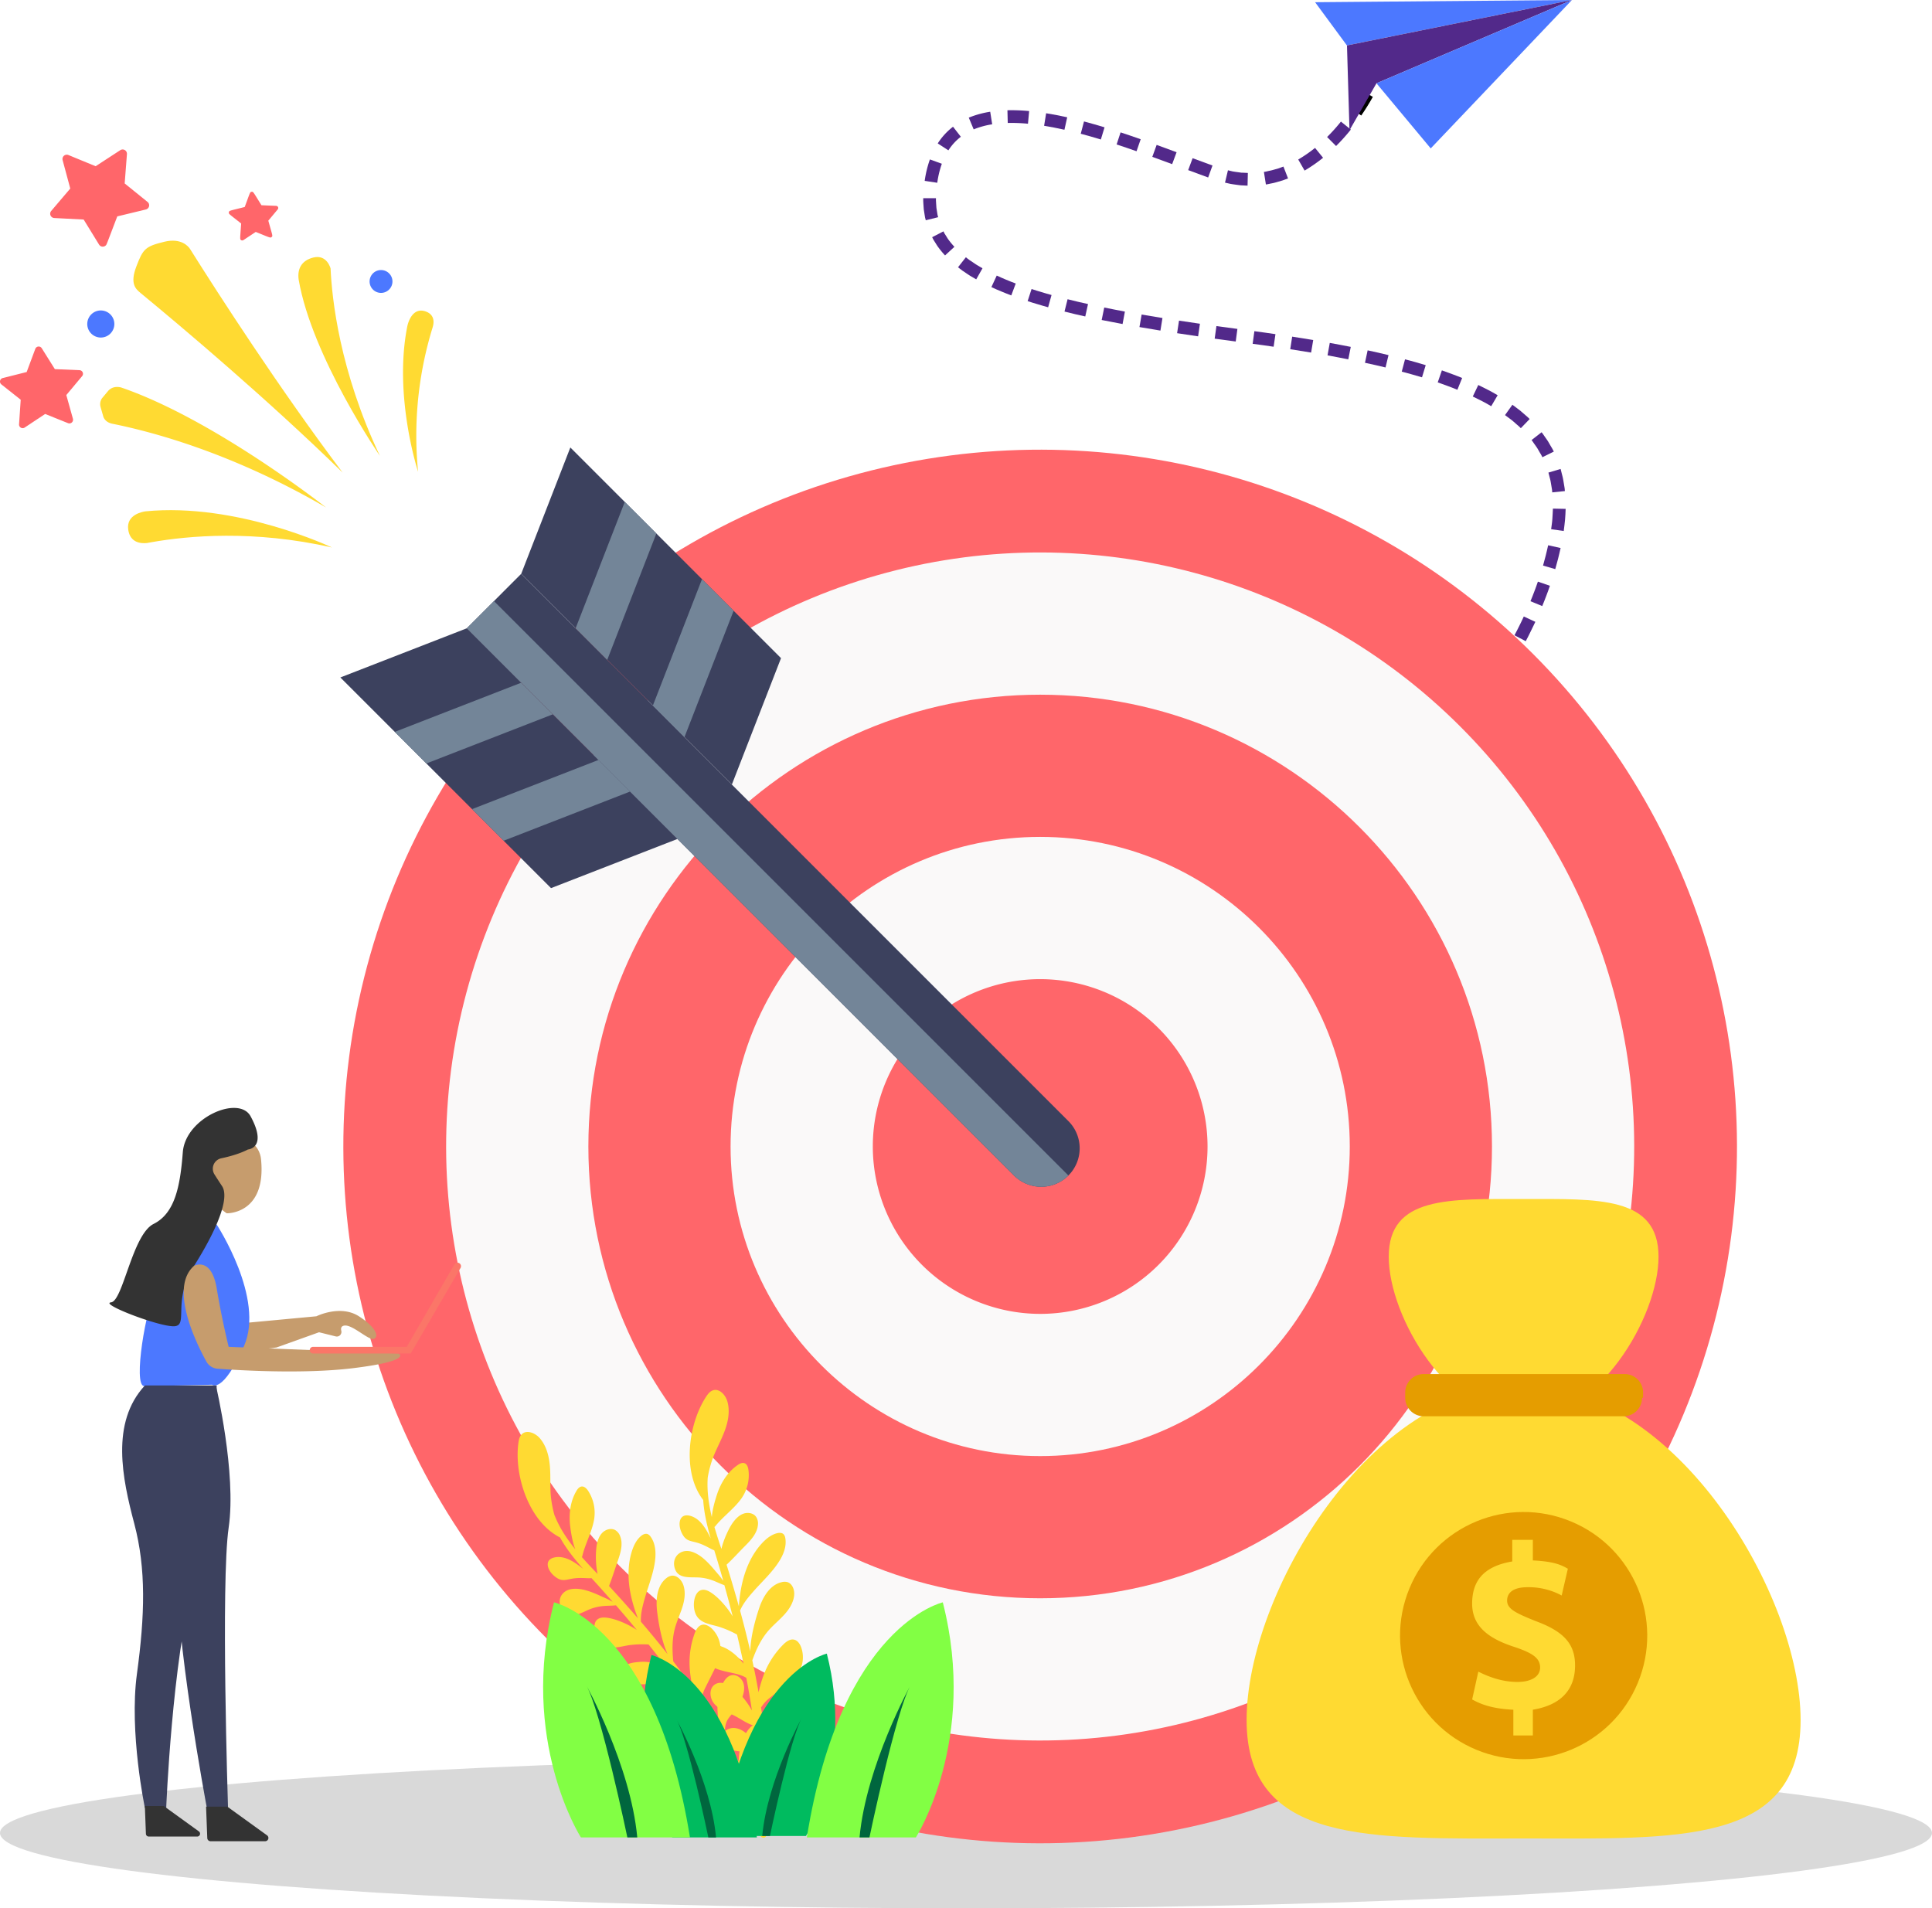 <svg id="Layer_1" data-name="Layer 1" xmlns="http://www.w3.org/2000/svg" viewBox="0 0 1396.77 1379.67"><defs><style>.cls-1{opacity:0.15;}.cls-2{fill:none;}.cls-3,.cls-6{fill:#52298a;}.cls-3,.cls-4{fill-rule:evenodd;}.cls-5{fill:#4c78ff;}.cls-7{fill:#ff666a;}.cls-8{fill:#faf9f9;}.cls-9{fill:#3c415e;}.cls-10{fill:#738598;}.cls-11{fill:#c69c6d;}.cls-12{fill:#333;}.cls-13{fill:#fb7668;}.cls-14{fill:#ffda32;}.cls-15{fill:#e59d00;}.cls-16{fill:#00bb5f;}.cls-17{fill:#00663e;}.cls-18{fill:#82ff44;}</style></defs><title>focus-concept</title><ellipse class="cls-1" cx="698.38" cy="1325.21" rx="698.38" ry="54.46"/><path class="cls-2" d="M2948.8,1185.17l1.57-1.45,1.23-1.15,2.27-2.19c1.48-1.44,2.89-2.85,4.3-4.27,2.79-2.83,5.49-5.66,8.13-8.51,5.29-5.7,10.36-11.49,15.28-17.42a434,434,0,0,0,27.61-37.13l-76.66-50.73a344,344,0,0,1-21.68,29.13c-3.87,4.67-7.88,9.24-11.95,13.63-2,2.2-4.1,4.35-6.14,6.43l-3,3-1.45,1.4-1,.91Z" transform="translate(-1890.23 -597.94)"/><path class="cls-3" d="M2955.91,1103.27l7.37,5.5c3.09-4.17,6.13-8.38,9.06-12.67l-7.58-5.2C2961.9,1095.08,2958.93,1099.19,2955.91,1103.27Z" transform="translate(-1890.23 -597.94)"/><path class="cls-4" d="M2938.82,1124.51l6.95,6c3.41-3.92,6.7-7.93,9.95-12l-7.19-5.74C2945.36,1116.77,2942.14,1120.68,2938.82,1124.51Z" transform="translate(-1890.23 -597.94)"/><path class="cls-4" d="M2920.31,1144.36l6.44,6.56c3.73-3.67,7.33-7.42,10.86-11.24l-6.76-6.23C2927.41,1137.16,2923.91,1140.82,2920.31,1144.36Z" transform="translate(-1890.23 -597.94)"/><path class="cls-2" d="M3009.19,1113.05a377.65,377.65,0,0,0,23.5-40.7,313.76,313.76,0,0,0,18.18-44.67l-87.59-27.91c-6.78,21.34-17.52,42.5-30.75,62.55Z" transform="translate(-1890.23 -597.94)"/><path class="cls-3" d="M2996.71,1032.61l8.5,3.51c1.05-2.39,1.92-4.86,2.88-7.29s1.81-4.9,2.67-7.38l-8.69-3c-.83,2.38-1.64,4.77-2.57,7.12S2997.73,1030.3,2996.71,1032.61Z" transform="translate(-1890.23 -597.94)"/><path class="cls-3" d="M2985.15,1057.22l8.14,4.29c1.21-2.31,2.43-4.61,3.55-7s2.33-4.67,3.39-7l-8.34-3.87c-1,2.31-2.18,4.56-3.28,6.84S2986.33,1055,2985.15,1057.22Z" transform="translate(-1890.23 -597.94)"/><polygon class="cls-3" points="1081.29 482.75 1089.05 487.69 1093.16 481.06 1097.13 474.35 1089.16 469.76 1085.3 476.3 1081.29 482.75"/><path class="cls-2" d="M3050.87,1027.68c1.22-3.91,2.45-7.81,3.48-11.81.53-2,1.08-4,1.59-6l1.39-6.06c1-3.91,1.72-8.48,2.5-12.8.43-2.14.65-4.5,1-6.76s.6-4.52.78-6.88l.44-7.16c.05-1.21.16-2.35.14-3.61v-3.73l-.05-3.72c0-1.25,0-2.47-.13-3.77q-.3-3.85-.66-7.71c-.06-.64-.11-1.28-.19-1.93l-.31-2-.64-3.95-.69-3.94c-.24-1.32-.62-2.66-.94-4-.69-2.65-1.32-5.3-2.14-7.94s-1.82-5.28-2.79-7.9L2968,949.51a17.61,17.61,0,0,0,.67,1.84c.2.64.3,1.36.51,2a9,9,0,0,1,.28,1c0,.39.1.77.16,1.15s.13.77.2,1.15l.12.57c0,.2,0,.43,0,.64.05.86.12,1.72.22,2.58a9,9,0,0,1,0,1.39v1.44l0,1.43a13.88,13.88,0,0,1-.08,1.55q-.12,1.58-.18,3.15c-.07,1.07-.29,2.25-.41,3.37s-.19,2.23-.47,3.47l-.66,3.61c-.12.63-.17,1.16-.35,1.86l-.47,2-.91,4c-.33,1.33-.72,2.66-1.07,4-.67,2.67-1.53,5.33-2.35,8Z" transform="translate(-1890.23 -597.94)"/><path class="cls-3" d="M3012.44,953.92l9.15-.94-.18-2-.33-2-.67-4a37.6,37.6,0,0,0-.91-4l-1-4-8.81,2.63.91,3.56a31.08,31.08,0,0,1,.81,3.59l.61,3.63.3,1.82Z" transform="translate(-1890.23 -597.94)"/><path class="cls-3" d="M3011.65,980.54l9.1,1.31c.31-2.65.7-5.28.94-8s.36-5.35.44-8l-9.2-.19c-.07,2.48-.27,5-.4,7.44S3011.94,978.06,3011.65,980.54Z" transform="translate(-1890.23 -597.94)"/><path class="cls-3" d="M3005.8,1006.84l8.83,2.56,2.06-7.59c.67-2.53,1.19-5.11,1.8-7.66l-9-2c-.59,2.45-1.08,4.92-1.73,7.36Z" transform="translate(-1890.23 -597.94)"/><path class="cls-2" d="M3053.59,916.07A124.47,124.47,0,0,0,3037.27,887c-1.66-2.15-3.4-4.17-5.13-6.23-.88-1-1.73-2.08-2.64-3l-2.72-2.79L3024,872.2c-.92-.93-1.85-1.84-2.79-2.64-1.88-1.66-3.78-3.3-5.68-4.93-.48-.4-.95-.83-1.43-1.2l-1.44-1.1-2.89-2.18c-1.92-1.43-3.87-3-5.8-4.18l-5.82-3.82-1.46-.95-1.44-.84-2.91-1.69c-1.93-1.1-3.88-2.28-5.81-3.29l-5.77-3-2.9-1.47c-1-.47-1.9-.88-2.86-1.32L2969.3,837l-36.89,84.21,3.68,1.67c.61.28,1.24.55,1.83.84l1.7.88,3.42,1.74c1.13.58,2.11,1.21,3.17,1.81l1.57.89.79.45.7.47,2.81,1.84a30.52,30.52,0,0,1,2.57,1.87l1.24.92.63.45c.2.15.35.32.53.47.7.63,1.4,1.24,2.12,1.84a7,7,0,0,1,1,.91l.88.91.91.87a11.53,11.53,0,0,1,.73.9c.46.59,1,1.14,1.46,1.71a32.29,32.29,0,0,1,3.84,6.83Z" transform="translate(-1890.23 -597.94)"/><path class="cls-3" d="M2968.32,891.62l4.66-7.93c-4.56-2.74-9.28-5.1-14-7.4L2955,884.6C2959.54,886.8,2964,889,2968.32,891.62Z" transform="translate(-1890.23 -597.94)"/><path class="cls-3" d="M2989.74,907.51l6.38-6.62a38.8,38.8,0,0,0-3-2.75l-3.07-2.66c-1-.92-2.12-1.66-3.18-2.49l-3.22-2.42-5.35,7.47,3,2.24c1,.76,2,1.45,2.93,2.29L2987,905A30.88,30.88,0,0,1,2989.74,907.51Z" transform="translate(-1890.23 -597.94)"/><path class="cls-3" d="M3005.32,928.51l8.25-4.07a32.71,32.71,0,0,0-2-3.65l-2.07-3.59c-.72-1.17-1.56-2.27-2.34-3.41s-1.55-2.28-2.41-3.34l-7.25,5.65c.77.95,1.42,2,2.14,3s1.44,2,2.08,3l1.83,3.18A27,27,0,0,1,3005.32,928.51Z" transform="translate(-1890.23 -597.94)"/><path class="cls-2" d="M2969.3,837a349,349,0,0,0-44.8-15.77c-14.66-4.16-29.11-7.52-43.44-10.5l-18.59,90c12.63,2.63,25,5.53,36.85,8.89a257.85,257.85,0,0,1,33.09,11.56Z" transform="translate(-1890.23 -597.94)"/><path class="cls-3" d="M2891.92,863.61l2.16-8.93c-5-1.26-10-2.34-15.09-3.45l-1.93,9C2882,861.31,2887,862.37,2891.92,863.61Z" transform="translate(-1890.23 -597.94)"/><path class="cls-3" d="M2918.29,870.74l2.68-8.8-7.46-2.2c-2.49-.75-5-1.35-7.5-2l-2.36,8.88c2.44.68,4.92,1.27,7.34,2Z" transform="translate(-1890.23 -597.94)"/><path class="cls-3" d="M2943.86,879.74l3.46-8.52c-4.83-2-9.76-3.73-14.66-5.51l-3,8.69C2934.42,876.14,2939.22,877.77,2943.86,879.74Z" transform="translate(-1890.23 -597.94)"/><path class="cls-2" d="M2881.06,810.76c-28.64-5.9-56.8-10.14-84.8-13.88l-12,91.15c26.58,3.54,52.92,7.55,78.23,12.76Z" transform="translate(-1890.23 -597.94)"/><polygon class="cls-3" points="920.79 250.68 922.11 241.58 914.49 240.48 906.87 239.44 905.63 248.56 913.22 249.58 920.79 250.68"/><path class="cls-3" d="M2838.12,852.84l1.52-9.06c-5.06-.9-10.14-1.64-15.21-2.45l-1.4,9.08C2828.06,851.22,2833.11,852,2838.12,852.84Z" transform="translate(-1890.23 -597.94)"/><path class="cls-3" d="M2865,857.73l1.79-9c-5.05-1.06-10.12-1.9-15.18-2.87l-1.62,9C2855,855.85,2860,856.69,2865,857.73Z" transform="translate(-1890.23 -597.94)"/><path class="cls-2" d="M2796.26,796.88l-20.18-2.72c-6.67-.94-13.35-1.86-20-2.87s-13.22-2-19.82-3.06-13.12-2.16-19.58-3.35l-16.26,90.48c7.08,1.31,14.1,2.44,21.14,3.62s14,2.24,21,3.24,13.95,2,20.91,3l20.76,2.8Z" transform="translate(-1890.23 -597.94)"/><polygon class="cls-3" points="838.95 239 840.42 229.92 825.36 227.4 823.79 236.46 838.95 239"/><polygon class="cls-3" points="866.19 243.16 867.51 234.06 852.39 231.81 851 240.89 866.19 243.16"/><path class="cls-3" d="M2783.62,844.84l1.21-9.11c-5-.69-10.12-1.33-15.16-2.05l-1.27,9.1C2773.47,843.51,2778.55,844.15,2783.62,844.84Z" transform="translate(-1890.23 -597.94)"/><path class="cls-2" d="M2716.7,784.88c-12.95-2.34-25.76-4.85-38.1-7.76a360.18,360.18,0,0,1-35.14-9.92L2613.28,854a450.8,450.8,0,0,0,44.31,12.58c14.47,3.41,28.7,6.19,42.85,8.74Z" transform="translate(-1890.23 -597.94)"/><path class="cls-3" d="M2648,820.09l2.46-8.86c-2.44-.63-4.83-1.4-7.25-2.1l-3.61-1.08-3.58-1.16-2.84,8.74,3.68,1.2,3.71,1.1C2643,818.65,2645.49,819.45,2648,820.09Z" transform="translate(-1890.23 -597.94)"/><polygon class="cls-3" points="784.61 228.79 786.6 219.82 779.19 218.14 771.83 216.34 769.6 225.26 777.09 227.09 784.61 228.79"/><path class="cls-3" d="M2701.81,832.21l1.68-9c-5-1-10-1.88-14.94-2.92l-1.84,9C2691.73,830.31,2696.78,831.23,2701.81,832.21Z" transform="translate(-1890.23 -597.94)"/><path class="cls-2" d="M2643.46,767.2c-5.32-1.92-10.59-3.87-15.12-6l-1.73-.79-.87-.39-.79-.41-3.14-1.62a13.88,13.88,0,0,1-1.45-.82l-1.39-.81-1.39-.8c-.44-.27-.79-.55-1.19-.81l-1.18-.79a8.88,8.88,0,0,1-1.11-.77c-.63-.52-1.27-1-1.93-1.49s-1-.93-1.49-1.35c-.12-.11-.27-.21-.37-.32l-.24-.3c-.17-.19-.34-.38-.52-.56a9.35,9.35,0,0,1-2-3l-86,32.44c.57,1.51,1.15,3,1.76,4.51s1.38,2.91,2.09,4.36,1.45,2.88,2.2,4.31,1.62,2.71,2.46,4.06,1.69,2.68,2.56,4,1.81,2.49,2.73,3.72a86.54,86.54,0,0,0,5.75,7l3,3.22,1.51,1.59c.51.51,1,.95,1.53,1.43,2,1.88,4.11,3.79,6.18,5.56s4.14,3.25,6.23,4.85c1.06.84,2.08,1.49,3.11,2.2l3.1,2.09c1,.69,2.09,1.41,3.11,2l3.06,1.81,3.07,1.8c1,.6,2.06,1.2,3,1.7l6,3.12,1.51.77,1.48.68,3,1.36c7.94,3.7,15.6,6.54,23.23,9.28Z" transform="translate(-1890.23 -597.94)"/><path class="cls-3" d="M2573.47,782.61l6.77-6.22a58.41,58.41,0,0,1-4.4-5.33c-.67-.93-1.22-1.93-1.84-2.88l-.92-1.44c-.26-.5-.5-1-.76-1.53l-8.17,4.22c.31.61.6,1.22.92,1.82l1.08,1.72c.73,1.14,1.41,2.32,2.2,3.41A65.46,65.46,0,0,0,2573.47,782.61Z" transform="translate(-1890.23 -597.94)"/><path class="cls-3" d="M2596,799.91l4.54-8c-2.07-1.25-4.24-2.4-6.19-3.8l-3-2c-1-.69-1.89-1.45-2.84-2.17l-5.67,7.24c1.06.8,2.08,1.65,3.16,2.41l3.28,2.21C2591.42,797.33,2593.73,798.56,2596,799.91Z" transform="translate(-1890.23 -597.94)"/><path class="cls-3" d="M2621.35,811.52l3.23-8.61c-2.37-.81-4.63-1.82-6.94-2.74s-4.55-2-6.8-3l-3.87,8.34c2.37,1.08,4.72,2.2,7.14,3.13S2618.9,810.68,2621.35,811.52Z" transform="translate(-1890.23 -597.94)"/><path class="cls-2" d="M2607.58,746.15a13,13,0,0,1-.65-4.37c.06-.66,0-1.25,0-2s.18-1.56.23-2.35a3.28,3.28,0,0,1,.08-.65l.13-.68.22-1.38.11-.69,0-.34.07-.27c.09-.35.16-.7.23-1.05a19.49,19.49,0,0,1,1-3,8.3,8.3,0,0,1,.41-.89s0,0,0,0l-46.32-79.43a90.75,90.75,0,0,0-29.88,28c-.94,1.44-1.86,2.9-2.76,4.36s-1.64,2.91-2.43,4.38-1.46,2.88-2.14,4.32-1.34,2.88-1.88,4.28a111.56,111.56,0,0,0-5.34,16.62l-.89,4-.21,1-.16.93-.32,1.86-.61,3.72-.29,1.86c-.1.61-.19,1.24-.25,1.92-.28,2.64-.52,5.28-.74,7.92s-.17,5.58-.21,8.36v2.1l.12,2.21.3,4.41a83.84,83.84,0,0,0,1.17,9c.27,1.52.47,3,.85,4.56s.76,3.08,1.17,4.61.81,3.07,1.3,4.59,1.08,3,1.65,4.56Z" transform="translate(-1890.23 -597.94)"/><path class="cls-3" d="M2568.18,701.63l7.71,5a38.59,38.59,0,0,1,9-9.81l-5.65-7.26A47.39,47.39,0,0,0,2568.18,701.63Z" transform="translate(-1890.23 -597.94)"/><path class="cls-3" d="M2558.75,728.7l9.09,1.38a69.73,69.73,0,0,1,3.31-13.75l-8.64-3.13A78.53,78.53,0,0,0,2558.75,728.7Z" transform="translate(-1890.23 -597.94)"/><path class="cls-3" d="M2559.55,757.18l8.93-2.21-.44-1.65-.27-1.7c-.18-1.14-.39-2.26-.54-3.41l-.23-3.47c0-.58-.11-1.15-.11-1.74l0-1.76-9.2,0,0,2c0,.67.08,1.34.11,2l.28,4c.18,1.34.42,2.67.62,4l.33,2Z" transform="translate(-1890.23 -597.94)"/><path class="cls-2" d="M2609.43,728.48s0,0,0,0,.09,0,.12-.05.18-.07.3-.12l.19-.09.26-.07a18.09,18.09,0,0,1,3.08-.74,45.89,45.89,0,0,1,4.86-.51c1.9-.08,4-.1,6.21,0a125.82,125.82,0,0,1,14.91,1.62c5.33.87,11,2.07,16.69,3.48L2678,642.71c-7.62-1.87-15.48-3.57-23.74-4.92a215,215,0,0,0-26.14-2.76c-4.64-.18-9.46-.18-14.44.05a135.2,135.2,0,0,0-15.65,1.69,109.89,109.89,0,0,0-17,4.22l-2.18.74-2.22.85c-1.48.58-2.93,1.13-4.47,1.85s-3,1.35-4.54,2.16-3.05,1.6-4.54,2.46Z" transform="translate(-1890.23 -597.94)"/><path class="cls-3" d="M2646.55,679.82l-1.46,9.07c4.91.79,9.81,1.76,14.69,2.85l2-9C2656.76,681.64,2651.68,680.64,2646.55,679.82Z" transform="translate(-1890.23 -597.94)"/><path class="cls-3" d="M2618.57,677.65l.23,9.19a123.77,123.77,0,0,1,14.62.55l.85-9.15A132.28,132.28,0,0,0,2618.57,677.65Z" transform="translate(-1890.23 -597.94)"/><path class="cls-3" d="M2590.62,683l3.55,8.48a59.28,59.28,0,0,1,13.38-3.67l-1.43-9.08A68.28,68.28,0,0,0,2590.62,683Z" transform="translate(-1890.23 -597.94)"/><path class="cls-2" d="M2656.06,732c11.51,2.83,23.52,6.53,35.76,10.69s24.72,8.78,37.59,13.57l32.09-86.15c-12.94-4.82-26.29-9.78-40.12-14.47s-28.15-9.17-43.39-12.92Z" transform="translate(-1890.23 -597.94)"/><polygon class="cls-3" points="836.22 104.76 833.08 113.4 847.43 118.67 850.63 110.06 836.22 104.76"/><path class="cls-3" d="M2700.37,693.65l-2.86,8.74q7.22,2.36,14.4,4.89l3-8.68Q2707.69,696.05,2700.37,693.65Z" transform="translate(-1890.23 -597.94)"/><path class="cls-3" d="M2673.93,685.75l-2.36,8.89q7.29,1.92,14.54,4.15l2.67-8.8Q2681.4,687.74,2673.93,685.75Z" transform="translate(-1890.23 -597.94)"/><path class="cls-2" d="M2729.41,756.25l19.72,7.3,2.55.92,1.29.46,1.89.62c2.53.81,5.07,1.61,7.61,2.37s5.32,1.28,8,1.87,5.46,1,8.24,1.38a115.53,115.53,0,0,0,34.26-.5,118.89,118.89,0,0,0,31.92-10.27l-39.95-82.81a26.84,26.84,0,0,1-7.24,2.42,23,23,0,0,1-6.88,0,34.33,34.33,0,0,1-4-.77c-.74-.27-1.49-.51-2.24-.73l-.57-.15-1.14-.41-2.31-.84-19-7Z" transform="translate(-1890.23 -597.94)"/><path class="cls-3" d="M2804,722.24l1.43,9.08c1.37-.18,2.72-.53,4.08-.79a37.28,37.28,0,0,0,4.05-1l4-1.17c1.3-.45,2.59-.95,3.88-1.43l-3.33-8.57c-1.15.42-2.29.87-3.44,1.28l-3.51,1a31.06,31.06,0,0,1-3.55.85C2806.42,721.77,2805.24,722.09,2804,722.24Z" transform="translate(-1890.23 -597.94)"/><path class="cls-3" d="M2778,721.05l-2.13,8.94,4,.9c1.35.27,2.73.4,4.1.61l2.05.27,1,.14,1,.05,4.15.21.22-9.19-3.65-.18-.92,0-.9-.13-1.82-.25c-1.2-.18-2.42-.29-3.62-.53Z" transform="translate(-1890.23 -597.94)"/><polygon class="cls-3" points="862.22 114.37 859.01 122.99 873.46 128.31 876.59 119.66 862.22 114.37"/><path class="cls-2" d="M2844.87,760.4a139,139,0,0,0,26.06-16.52,171.07,171.07,0,0,0,20.55-19.5,199.92,199.92,0,0,0,16.43-21.07c2.48-3.62,4.83-7.31,7.09-11.12.57-1,1.13-1.91,1.69-2.9s1.11-1.95,1.66-3,1.11-2.06,1.67-3.12l.88-1.71.48-1,.65-1.35-83.25-39,.13-.26,0,.07-.09.19-.31.59-.76,1.43c-.27.49-.56,1-.86,1.53s-.6,1-.92,1.57c-1.25,2.1-2.59,4.23-4,6.29a107.91,107.91,0,0,1-8.94,11.48c-6.19,7-12.72,12-18.06,14.54Z" transform="translate(-1890.23 -597.94)"/><path class="cls-4" d="M2866.8,676.24l7.57,5.22c3-4.37,5.8-8.85,8.4-13.5l-8-4.47C2872.29,667.85,2869.64,672.12,2866.8,676.24Z" transform="translate(-1890.23 -597.94)"/><path class="cls-3" d="M2849.68,697l6.49,6.51a141.06,141.06,0,0,0,10.67-11.89l-7.16-5.77A130.76,130.76,0,0,1,2849.68,697Z" transform="translate(-1890.23 -597.94)"/><path class="cls-3" d="M2828.81,713.27l4.6,8a112.18,112.18,0,0,0,13.36-9.26l-5.8-7.14A103.06,103.06,0,0,1,2828.81,713.27Z" transform="translate(-1890.23 -597.94)"/><path class="cls-5" d="M2841,599.54l23,31.24,162.64-32.84Z" transform="translate(-1890.23 -597.94)"/><path class="cls-6" d="M2865.87,692.1l-1.82-61.32,162.64-32.84-141.32,60.22Z" transform="translate(-1890.23 -597.94)"/><path class="cls-5" d="M2924.6,705.23l-39.23-47.07,141.33-60.22Z" transform="translate(-1890.23 -597.94)"/><circle class="cls-7" cx="2642.24" cy="1426.84" r="503.77" transform="translate(-2125.27 1688.31) rotate(-45)"/><circle class="cls-8" cx="2642.24" cy="1426.84" r="429.46" transform="translate(-2125.27 1688.31) rotate(-45)"/><path class="cls-7" d="M2642.24,1753.47c180.11,0,326.64-146.53,326.64-326.64s-146.53-326.64-326.64-326.64-326.64,146.53-326.64,326.64S2462.13,1753.47,2642.24,1753.47Z" transform="translate(-1890.23 -597.94)"/><path class="cls-8" d="M2642.24,1650.66c123.42,0,223.83-100.41,223.83-223.83S2765.66,1203,2642.24,1203s-223.83,100.41-223.83,223.83S2518.82,1650.66,2642.24,1650.66Z" transform="translate(-1890.23 -597.94)"/><path class="cls-7" d="M2642.24,1547.85a121,121,0,1,0-121-121A121.16,121.16,0,0,0,2642.24,1547.85Z" transform="translate(-1890.23 -597.94)"/><path class="cls-9" d="M2227.69,1052.19l395.62,395.62a27.82,27.82,0,0,0,39.34,0h0a27.81,27.81,0,0,0,0-39.34L2267,1012.85Z" transform="translate(-1890.23 -597.94)"/><path class="cls-10" d="M2227.69,1052.19l395.62,395.62a27.82,27.82,0,0,0,39.34,0h0l-415.29-415.29Z" transform="translate(-1890.23 -597.94)"/><polygon class="cls-9" points="564.65 475.83 412.34 323.52 376.8 414.9 529.11 567.21 564.65 475.83"/><polygon class="cls-10" points="530.38 441.56 507.53 418.71 472 510.1 494.84 532.94 530.38 441.56"/><polygon class="cls-10" points="474.53 385.71 451.69 362.87 416.15 454.25 439 477.1 474.53 385.71"/><polygon class="cls-9" points="337.46 454.25 489.76 606.56 398.38 642.09 246.07 489.79 337.46 454.25"/><polygon class="cls-10" points="376.8 493.6 399.65 516.44 308.27 551.98 285.42 529.13 376.8 493.6"/><polygon class="cls-10" points="432.65 549.44 455.5 572.29 364.11 607.83 341.27 584.98 432.65 549.44"/><path class="cls-11" d="M2046.9,1556.32l72.06-6.73s17.3-8.65,30.75,0,14.41,15.37,10.57,16.34-15.38-10.57-21.14-9.61c-2.27.37-2.6,1.94-2.18,3.7a3.34,3.34,0,0,1-4,4.12l-12.07-3-30.74,11-34.59,4.41Z" transform="translate(-1890.23 -597.94)"/><path class="cls-5" d="M2046.79,1483.13s35.18,53.49,19.81,88.08-23.06,27.86-23.06,27.86-40.36,1-49,1,1.92-59.57,7.68-66.29S2046.79,1483.13,2046.79,1483.13Z" transform="translate(-1890.23 -597.94)"/><path class="cls-11" d="M2054.11,1475.13s28.82.87,24.84-39a17.25,17.25,0,0,0-9.22-13.77c-3.94-2-9.19-2.87-15.62-.06-15.38,6.73-24,14.42-23.06,26S2054.11,1475.13,2054.11,1475.13Z" transform="translate(-1890.23 -597.94)"/><path class="cls-12" d="M2069.48,1429s14.41-1,1.92-24c-8.44-15.58-47.08,1-49,25.94s-5.77,44.2-21.14,51.89-22.1,55.72-30.74,56.68,33.62,17.3,45.15,17.3-1.44-17.78,14.9-43.72,25.94-49,20.17-57.65c-1.88-2.82-3.76-5.75-5.44-8.41a7.7,7.7,0,0,1,4.89-11.66C2056.2,1434.1,2063.59,1432.07,2069.48,1429Z" transform="translate(-1890.23 -597.94)"/><path class="cls-9" d="M2055.07,1904.61h-15.38s-24-127.79-21.13-176.79-7.88-127.43-7.88-127.43l35.74-.36s14.89,62.94,9.13,102.33S2055.07,1904.61,2055.07,1904.61Z" transform="translate(-1890.23 -597.94)"/><path class="cls-9" d="M2010.39,1905.09H1995s-11.53-54.77-5.77-97,6.73-75.9-1.92-108.57-17.29-73,7.69-99.93h51.88s-1.44,86-16.81,142.68S2010.39,1905.09,2010.39,1905.09Z" transform="translate(-1890.23 -597.94)"/><path class="cls-12" d="M2054.59,1904.13l28.73,20.75a2.34,2.34,0,0,1-1.37,4.23h-39.53a2.34,2.34,0,0,1-2.33-2.25l-.88-22.73Z" transform="translate(-1890.23 -597.94)"/><path class="cls-12" d="M2008.62,1903.65,2034,1922a2.06,2.06,0,0,1-1.21,3.74h-35a2.06,2.06,0,0,1-2.07-2l-.77-20.11Z" transform="translate(-1890.23 -597.94)"/><path class="cls-11" d="M2030.57,1513.08s12.49-6.73,16.33,16.33,8.65,42.28,8.65,42.28l123,4.8s10.09,5.29-32.67,10.57c-36,4.46-82.84,1.6-98.44.43a10,10,0,0,1-8-5.17C2031.84,1568.6,2012.42,1528.86,2030.57,1513.08Z" transform="translate(-1890.23 -597.94)"/><path class="cls-13" d="M2114.16,1574.09h0a2.4,2.4,0,0,1,2.4-2.4h67.74l34.44-59.58a2.55,2.55,0,0,1,3.16-1.09h0a2.55,2.55,0,0,1,1.26,3.66l-36,61.81h-70.62A2.39,2.39,0,0,1,2114.16,1574.09Z" transform="translate(-1890.23 -597.94)"/><path class="cls-14" d="M3192,1841.5c0,90.82-89.34,85.61-200.26,85.61s-200.26,4.47-200.26-85.61c0-90.83,89.33-242,200.26-242C3102.69,1600.29,3192,1751.42,3192,1841.5Z" transform="translate(-1890.23 -597.94)"/><path class="cls-14" d="M2894.24,1506.49c0-43.93,43.93-41.69,97.53-41.69s97.52-2.24,97.52,41.69-43.92,117.62-97.52,117.62S2894.24,1550.41,2894.24,1506.49Z" transform="translate(-1890.23 -597.94)"/><path class="cls-15" d="M3077.38,1608.48a13.35,13.35,0,0,1-13.4,13.4H2919.55a13.35,13.35,0,0,1-13.4-13.4v-3.72a13.34,13.34,0,0,1,13.4-13.4h145.18a13.34,13.34,0,0,1,13.4,13.4v3.72Z" transform="translate(-1890.23 -597.94)"/><circle class="cls-15" cx="2991.77" cy="1780.45" r="89.34" transform="translate(-1688.28 3265.19) rotate(-67.5)"/><path class="cls-14" d="M2984.32,1852.66v-18.61c-14.89-.74-23.08-3.72-29.78-7.44l4.47-20.1c7.45,3.72,17.12,7.44,28.29,7.44,9.68,0,16.38-3.72,16.38-10.42s-5.21-10.42-18.61-14.89c-18.61-6-30.53-14.89-30.53-31.27,0-14.89,6.7-26.8,29-30.52v-15.63h14.89v14.88c14.89.75,20.1,3,25.31,6l-4.47,19.36a50.15,50.15,0,0,0-24.56-6c-11.17,0-14.89,4.47-14.89,9.68,0,5.95,5.95,8.93,20.84,14.89,20.1,7.44,28.29,16.38,28.29,32s-8.19,28.29-30.52,32v18.61Z" transform="translate(-1890.23 -597.94)"/><path class="cls-14" d="M2303.45,1746.8c8.57-1.3,17.87,3.65,25.46,7,.81.36,2.52,1.3,4.29,2.24q-4.54-5.2-9.16-10.35c-2-2.28-4.11-4.54-6.18-6.8-2.22.34-6.87-.45-12.17.14-6.28.71-8.94,3.16-14.67-1.61-5.4-4.49-7.68-12.33.86-13.62,7.26-1.09,14,3.65,20,8.43-6.29-7.13-12.23-14.5-16.79-22.74-22.56-11.44-33.29-45-30.07-68.36.31-2.25.8-4.63,2.4-6.23,3.49-3.47,9.62-1,12.88,2.64,4.58,5.15,6.6,12.12,7.34,19s.3,13.77.65,20.65a77.06,77.06,0,0,0,2.9,16.5,1.5,1.5,0,0,1,.18.28c3.53,8.81,8.78,16.68,14.77,24.06-2.21-5.45-3.29-13.45-3.68-16.59-1.08-8.78,0-18.05,4.55-25.65.84-1.42,2-2.89,3.62-3.11,2.05-.29,3.76,1.51,4.89,3.24a29.22,29.22,0,0,1,4.17,20.92c-1.68,9.16-6.55,17.56-8.61,26.66l-.34,0c3.73,4.23,7.63,8.33,11.52,12.39a62.49,62.49,0,0,1-.65-20.81c.63-3.29,1.74-6.63,4.1-9s6.2-3.54,9.16-2a8.47,8.47,0,0,1,3.67,4.42c2.35,5.8.28,12.34-1.79,18.25s-3.91,12-6.22,17.83l1.37,1.48q9.92,10.8,19.53,21.87a106.32,106.32,0,0,1-4.9-15.72c-2.44-10.81-2.77-22.28.52-32.72,1.33-4.19,3.31-8.31,6.64-11.07,1.35-1.12,3.17-2,4.81-1.35a5.3,5.3,0,0,1,2.12,1.9c3.52,4.87,3.93,11.37,3.19,17.31-1.17,9.41-4.84,18.21-7.44,27.28-1.49,5.21-3.09,11.19-2.78,16.86q9.89,11.52,19.29,23.44c-4.32-9.45-6.49-21.94-7.57-30.82-1.05-8.67-.17-18.73,6.7-24.13a8.28,8.28,0,0,1,3.37-1.7c3.91-.79,7.48,2.76,8.82,6.51,1.71,4.81,1.11,10.15-.3,15s-3.6,9.54-5.13,14.4c-2.73,8.66-2.65,17.14-1.8,25.94q7.15,9.33,14,18.94a89.68,89.68,0,0,1-2-12.75,61.49,61.49,0,0,1,3.35-26.08c1-2.81,2.64-5.88,5.55-6.54,2.54-.58,5.08,1,7,2.76a21.24,21.24,0,0,1,6.08,18.26c-.68,4.27-2.65,8.2-4.6,12.06l-6,12a28.33,28.33,0,0,0-3,9.49q7.29,10.78,14,21.91a74.6,74.6,0,0,1-2.07-10.62c-.93-8.06-.13-16.53,3.66-23.7,1.3-2.47,3.17-4.93,5.87-5.64,3.82-1,7.82,2.11,8.95,5.9s.07,7.89-1.52,11.5a40.58,40.58,0,0,1-5.78,9.38c-1.67,2-3.56,3.93-4.69,6.3-1.39,2.94-1.5,6.3-1.57,9.55,0,.67,0,1.34,0,2,3.45,5.84,6.87,11.78,10.12,17.84a41.21,41.21,0,0,1,5.51-21.07c2.16-3.72,6-7.46,10.15-6.34a6.52,6.52,0,0,1,3.32,2.23c3.1,3.82,1.8,9.68-1.08,13.66s-7.06,6.83-10.24,10.58c-1.82,2.15-2.53,5.7-4,8a196.89,196.89,0,0,1,12.42,29.91c.94,3-3.09,4.38-4.48,1.68-3.78-7.31-7.43-14.66-11.11-22-3.71,1.79-19.23,4.88-21.62,5.52-3.81,1-8.54.52-10.7-2.77s-.73-7.77,2.21-10.18,7-3,10.78-2.87c2.13.09,11.48,2.16,16.7,5.1-3.81-7.51-7.71-15-11.87-22.31a31,31,0,0,0-7.39,0c-3.89.71-7.52,2.54-11.42,3.18s-8.55-.36-10.46-3.82c-2.28-4.14.86-9.66,5.28-11.34s9.4-.5,13.77,1.29c1.38.57,3.37,1.34,5.36,2.31-.36-.59-.7-1.18-1.06-1.77q-3-4.8-6-9.52c-5.13,1.09-12.37-.56-17.83-.42-5.12.14-10.5.57-15.14-1.61s-8-8.12-5.43-12.56c2.33-4,8-4.61,12.52-3.72a55.9,55.9,0,0,1,19.82,9.12q-6.69-9.93-13.77-19.58c-8.91-1.06-20.45,5.82-30,2.39-3.87-1.38-9.19-5.83-7.24-10.76,1.53-3.88,8.17-4.18,11.65-4.49,5.91-.55,13.14,1.21,19.41,4.49q-2.84-3.76-5.71-7.5c-2.47-3.21-5-6.38-7.5-9.55a70.45,70.45,0,0,0-14.74.57c-7,1.16-14.42,3.9-20.08-2.55-5.18-5.9-7.53-18.18,3.31-17.52,6.1.36,15.44,4,22.95,8.95q-7.41-9-15.07-17.8c-5.34.65-9.94-.27-17.58,2.34-6.18,2.11-13.63,8-19.35,2.71C2291.69,1757.33,2294.92,1748.1,2303.45,1746.8Z" transform="translate(-1890.23 -597.94)"/><path class="cls-14" d="M2390.21,1719.77c8.3,2.49,14.58,11,20,17.21.58.67,1.72,2.25,2.91,3.86q-1.87-6.64-3.84-13.28c-.87-2.93-1.77-5.86-2.67-8.79-2.15-.64-6-3.35-11.07-5.08-6-2-9.42-1-12.56-7.73-2.95-6.38-1.66-14.44,6.61-12,7,2.12,11.08,9.29,14.46,16.18-2.64-9.14-4.85-18.35-5.43-27.74-15.5-20-10.83-54.9,2.09-74.65,1.24-1.9,2.71-3.84,4.85-4.6,4.63-1.65,9.12,3.18,10.5,7.9,1.93,6.61.78,13.78-1.5,20.28s-5.62,12.58-8.25,18.95a77.52,77.52,0,0,0-4.45,16.14,1.19,1.19,0,0,1,0,.33c-.58,9.48.8,18.84,3,28.07.34-5.87,2.79-13.56,3.78-16.56,2.78-8.4,7.75-16.31,15.1-21.24,1.37-.92,3-1.75,4.6-1.26,2,.62,2.76,3,3,5a29.23,29.23,0,0,1-5.19,20.68c-5.44,7.57-13.44,13.07-19.19,20.41a2.9,2.9,0,0,1-.29-.19c1.56,5.42,3.32,10.8,5.1,16.13,1.79-7.53,5.83-15.67,8.33-19.08,2-2.71,4.41-5.25,7.56-6.39s7.12-.54,9.12,2.14a8.51,8.51,0,0,1,1.43,5.57c-.36,6.24-5,11.27-9.44,15.72s-8.67,9.19-13.26,13.45c.2.65.41,1.29.61,1.93q4.34,14,8.28,28.13a107.48,107.48,0,0,1,2.31-16.31c2.43-10.82,7-21.32,14.48-29.34,3-3.22,6.55-6.09,10.74-7.16,1.7-.44,3.73-.47,4.93.84a5.26,5.26,0,0,1,1.1,2.62c1.09,5.91-1.32,12-4.53,17-5.09,8-12.17,14.39-18.41,21.47-3.58,4.06-7.58,8.79-9.74,14q4,14.64,7.4,29.44c.15-10.39,3.53-22.6,6.36-31.1,2.76-8.28,7.87-17,16.39-18.92a8.06,8.06,0,0,1,3.78-.1c3.87,1,5.57,5.69,5.17,9.66-.51,5.07-3.34,9.65-6.71,13.47s-7.34,7.07-10.81,10.81c-6.17,6.66-9.73,14.36-12.74,22.68q2.49,11.49,4.53,23.09a88.62,88.62,0,0,1,3.66-12.37,61.49,61.49,0,0,1,14.2-22.13c2.12-2.1,4.9-4.19,7.82-3.53,2.53.56,4.18,3,5.09,5.47a21.23,21.23,0,0,1-2.32,19.1c-2.44,3.57-5.91,6.28-9.32,8.93l-10.59,8.23a28.55,28.55,0,0,0-6.74,7.31q2,12.85,3.28,25.8a75,75,0,0,1,2.68-10.49c2.61-7.68,7-15,13.46-19.85,2.23-1.67,5-3.09,7.72-2.58,3.88.73,6.15,5.26,5.56,9.17s-3.32,7.16-6.31,9.74a40.48,40.48,0,0,1-9.24,6c-2.37,1.12-4.89,2-6.93,3.69-2.52,2-4,5-5.51,8l-.91,1.81c.62,6.75,1.16,13.59,1.51,20.45a41.12,41.12,0,0,1,14-16.68c3.55-2.43,8.61-4.17,11.89-1.38a6.54,6.54,0,0,1,2,3.44c1.17,4.78-2.51,9.52-6.83,11.87s-9.3,3.16-13.78,5.18c-2.57,1.16-4.73,4.07-7,5.5a196.71,196.71,0,0,1-1.59,32.35c-.44,3.11-4.66,2.63-4.77-.4-.28-8.23-.43-16.43-.62-24.63-4.12,0-19.47-3.82-21.9-4.27-3.88-.71-7.94-3.19-8.48-7.09s2.67-7.33,6.36-8.25,7.6.24,11,2c1.88,1,9.45,6.87,12.9,11.76-.23-8.41-.56-16.82-1.17-25.24a31.2,31.2,0,0,0-6.69-3.13c-3.82-1-7.89-.92-11.69-2s-7.57-4-7.81-7.93c-.28-4.72,4.92-8.36,9.63-8s8.71,3.57,11.89,7.06c1,1.11,2.47,2.65,3.85,4.38-.07-.68-.12-1.37-.2-2-.4-3.74-.86-7.46-1.35-11.18-5.11-1.21-10.94-5.8-15.93-8-4.7-2.07-9.74-4-13-8s-3.75-10.75.48-13.66c3.83-2.64,9.16-.77,12.9,2a56.12,56.12,0,0,1,14,16.73q-1.8-11.84-4.06-23.59c-7.6-4.78-21-3.5-28.16-10.7-2.9-2.9-5.8-9.2-1.93-12.82,3.05-2.86,9.17-.28,12.45.93,5.58,2,11.37,6.72,15.62,12.38q-.95-4.62-2-9.24c-.86-4-1.77-7.89-2.69-11.83a70.22,70.22,0,0,0-13.56-5.8c-6.86-2-14.7-2.65-17-10.91-2.15-7.54,1-19.65,10.5-14.41,5.35,2.94,12.22,10.25,16.9,17.91q-2.85-11.29-6-22.53c-5.11-1.7-8.88-4.5-16.89-5.42-6.49-.74-15.75,1.38-18.65-5.84C2375.07,1724.25,2382,1717.29,2390.21,1719.77Z" transform="translate(-1890.23 -597.94)"/><path class="cls-16" d="M2472.91,1925.32s34.94-54.4,15.09-131.84c0,0-57.19,12.71-76.25,131.84Z" transform="translate(-1890.23 -597.94)"/><path class="cls-17" d="M2446.86,1925.32s14.93-71.48,23.27-85.78c0,0-25.09,45.27-28.83,85.78Z" transform="translate(-1890.23 -597.94)"/><path class="cls-16" d="M2376.3,1926.35s-35-54.4-15.09-131.84c0,0,57.18,12.71,76.24,131.84Z" transform="translate(-1890.23 -597.94)"/><path class="cls-17" d="M2402.34,1926.35s-14.92-71.48-23.26-85.78c0,0,25.09,45.27,28.82,85.78Z" transform="translate(-1890.23 -597.94)"/><path class="cls-18" d="M2310.21,1926.35s-45.05-70.13-19.45-169.95c0,0,73.71,16.38,98.28,169.95Z" transform="translate(-1890.23 -597.94)"/><path class="cls-17" d="M2343.79,1926.35s-19.25-92.14-30-110.57c0,0,32.35,58.36,37.16,110.57Z" transform="translate(-1890.23 -597.94)"/><path class="cls-18" d="M2552.39,1926.35s45-70.13,19.45-169.95c0,0-73.72,16.38-98.29,169.95Z" transform="translate(-1890.23 -597.94)"/><path class="cls-17" d="M2518.81,1926.35s19.24-92.14,30-110.57c0,0-32.34,58.36-37.16,110.57Z" transform="translate(-1890.23 -597.94)"/><path class="cls-5" d="M1956.64,824.84a9.79,9.79,0,1,0,13.82.88A9.79,9.79,0,0,0,1956.64,824.84Z" transform="translate(-1890.23 -597.94)"/><path class="cls-5" d="M2160.25,795.23a8.26,8.26,0,1,0,11.65.75A8.26,8.26,0,0,0,2160.25,795.23Z" transform="translate(-1890.23 -597.94)"/><path class="cls-7" d="M1927.25,750.45l13.78-16.2-5.53-20.54a3.12,3.12,0,0,1,4.2-3.69l19.66,8.1,17.83-11.61a3.12,3.12,0,0,1,4.81,2.86l-1.63,21.2,16.55,13.37a3.12,3.12,0,0,1-1.23,5.45l-20.67,5c-8.28,21.64-7.66,20.4-8.45,21.09a3.11,3.11,0,0,1-4.72-.7l-11.14-18.12-21.25-1.09A3.11,3.11,0,0,1,1927.25,750.45Z" transform="translate(-1890.23 -597.94)"/><path class="cls-7" d="M1904,904.74l1.21-17.8-14-11.09a2.62,2.62,0,0,1,1-4.59l17.3-4.35,6.23-16.73a2.62,2.62,0,0,1,4.67-.48l9.48,15.12,17.83.75a2.62,2.62,0,0,1,1.9,4.29l-11.45,13.7,4.8,17.19a2.78,2.78,0,0,1,0,1.25,2.63,2.63,0,0,1-3.54,1.88l-16.56-6.65-14.87,9.87A2.62,2.62,0,0,1,1904,904.74Z" transform="translate(-1890.23 -597.94)"/><path class="cls-14" d="M2164.87,927.5S2115.74,856,2106.14,800c-1-7.23,1.71-13.75,10.78-15.91h0c9.74-2.32,12.31,7.95,12.31,7.95h0C2130.19,813.78,2135.69,866,2164.87,927.5Z" transform="translate(-1890.23 -597.94)"/><path class="cls-14" d="M1999.89,989.92h0l-3.46.63c-4.55.45-12.1-.27-13.49-9.61-1.61-11,10.45-13,12.42-13.31,66.25-6.53,134.85,26.13,134.85,26.13-56.63-12.89-104.24-8.44-130.31-3.84Z" transform="translate(-1890.23 -597.94)"/><path class="cls-14" d="M2184.77,833.49c.51-2.24,3.53-13.31,12.69-10.54,5.65,1.71,7.31,6.19,5.49,11.89h0A265.49,265.49,0,0,0,2192.48,939S2174.52,884.13,2184.77,833.49Z" transform="translate(-1890.23 -597.94)"/><path class="cls-7" d="M2064.63,771.59c-1.12-.65-.82-.79-.05-12.06-8.95-7.1-9.15-6.9-8.88-8.15s.48-1,11.45-3.78c4-10.69,3.73-10.83,5-11s1.12.15,7.12,9.72l10.62.45a1.55,1.55,0,0,1,1.13,2.55l-6.81,8.16c3.06,11,3.35,11,2.39,11.82s-1,.53-11.48-3.68l-8.86,5.88A1.56,1.56,0,0,1,2064.63,771.59Z" transform="translate(-1890.23 -597.94)"/><path class="cls-14" d="M1988.81,790.58h0c4.85-12.7,6.39-14.5,20.32-17.88h0c12-2.9,17.19,3.3,18.41,5.1,21,33.41,64.41,100.72,110.4,161.8-54.55-53.21-115.55-104.66-146.12-129.85C1988.35,806.86,1984,803.13,1988.81,790.58Z" transform="translate(-1890.23 -597.94)"/><path class="cls-14" d="M1971.44,904.3c-4.56-.95-6-3.72-6.47-5l-2-7a7.42,7.42,0,0,1,1.13-6.57l.37-.44h0l3.83-4.59c3.62-4.33,9.08-2.75,9.68-2.56,67.37,23.16,148,86.71,148,86.71-66-38.4-123.06-54.22-154.62-60.57Z" transform="translate(-1890.23 -597.94)"/></svg>